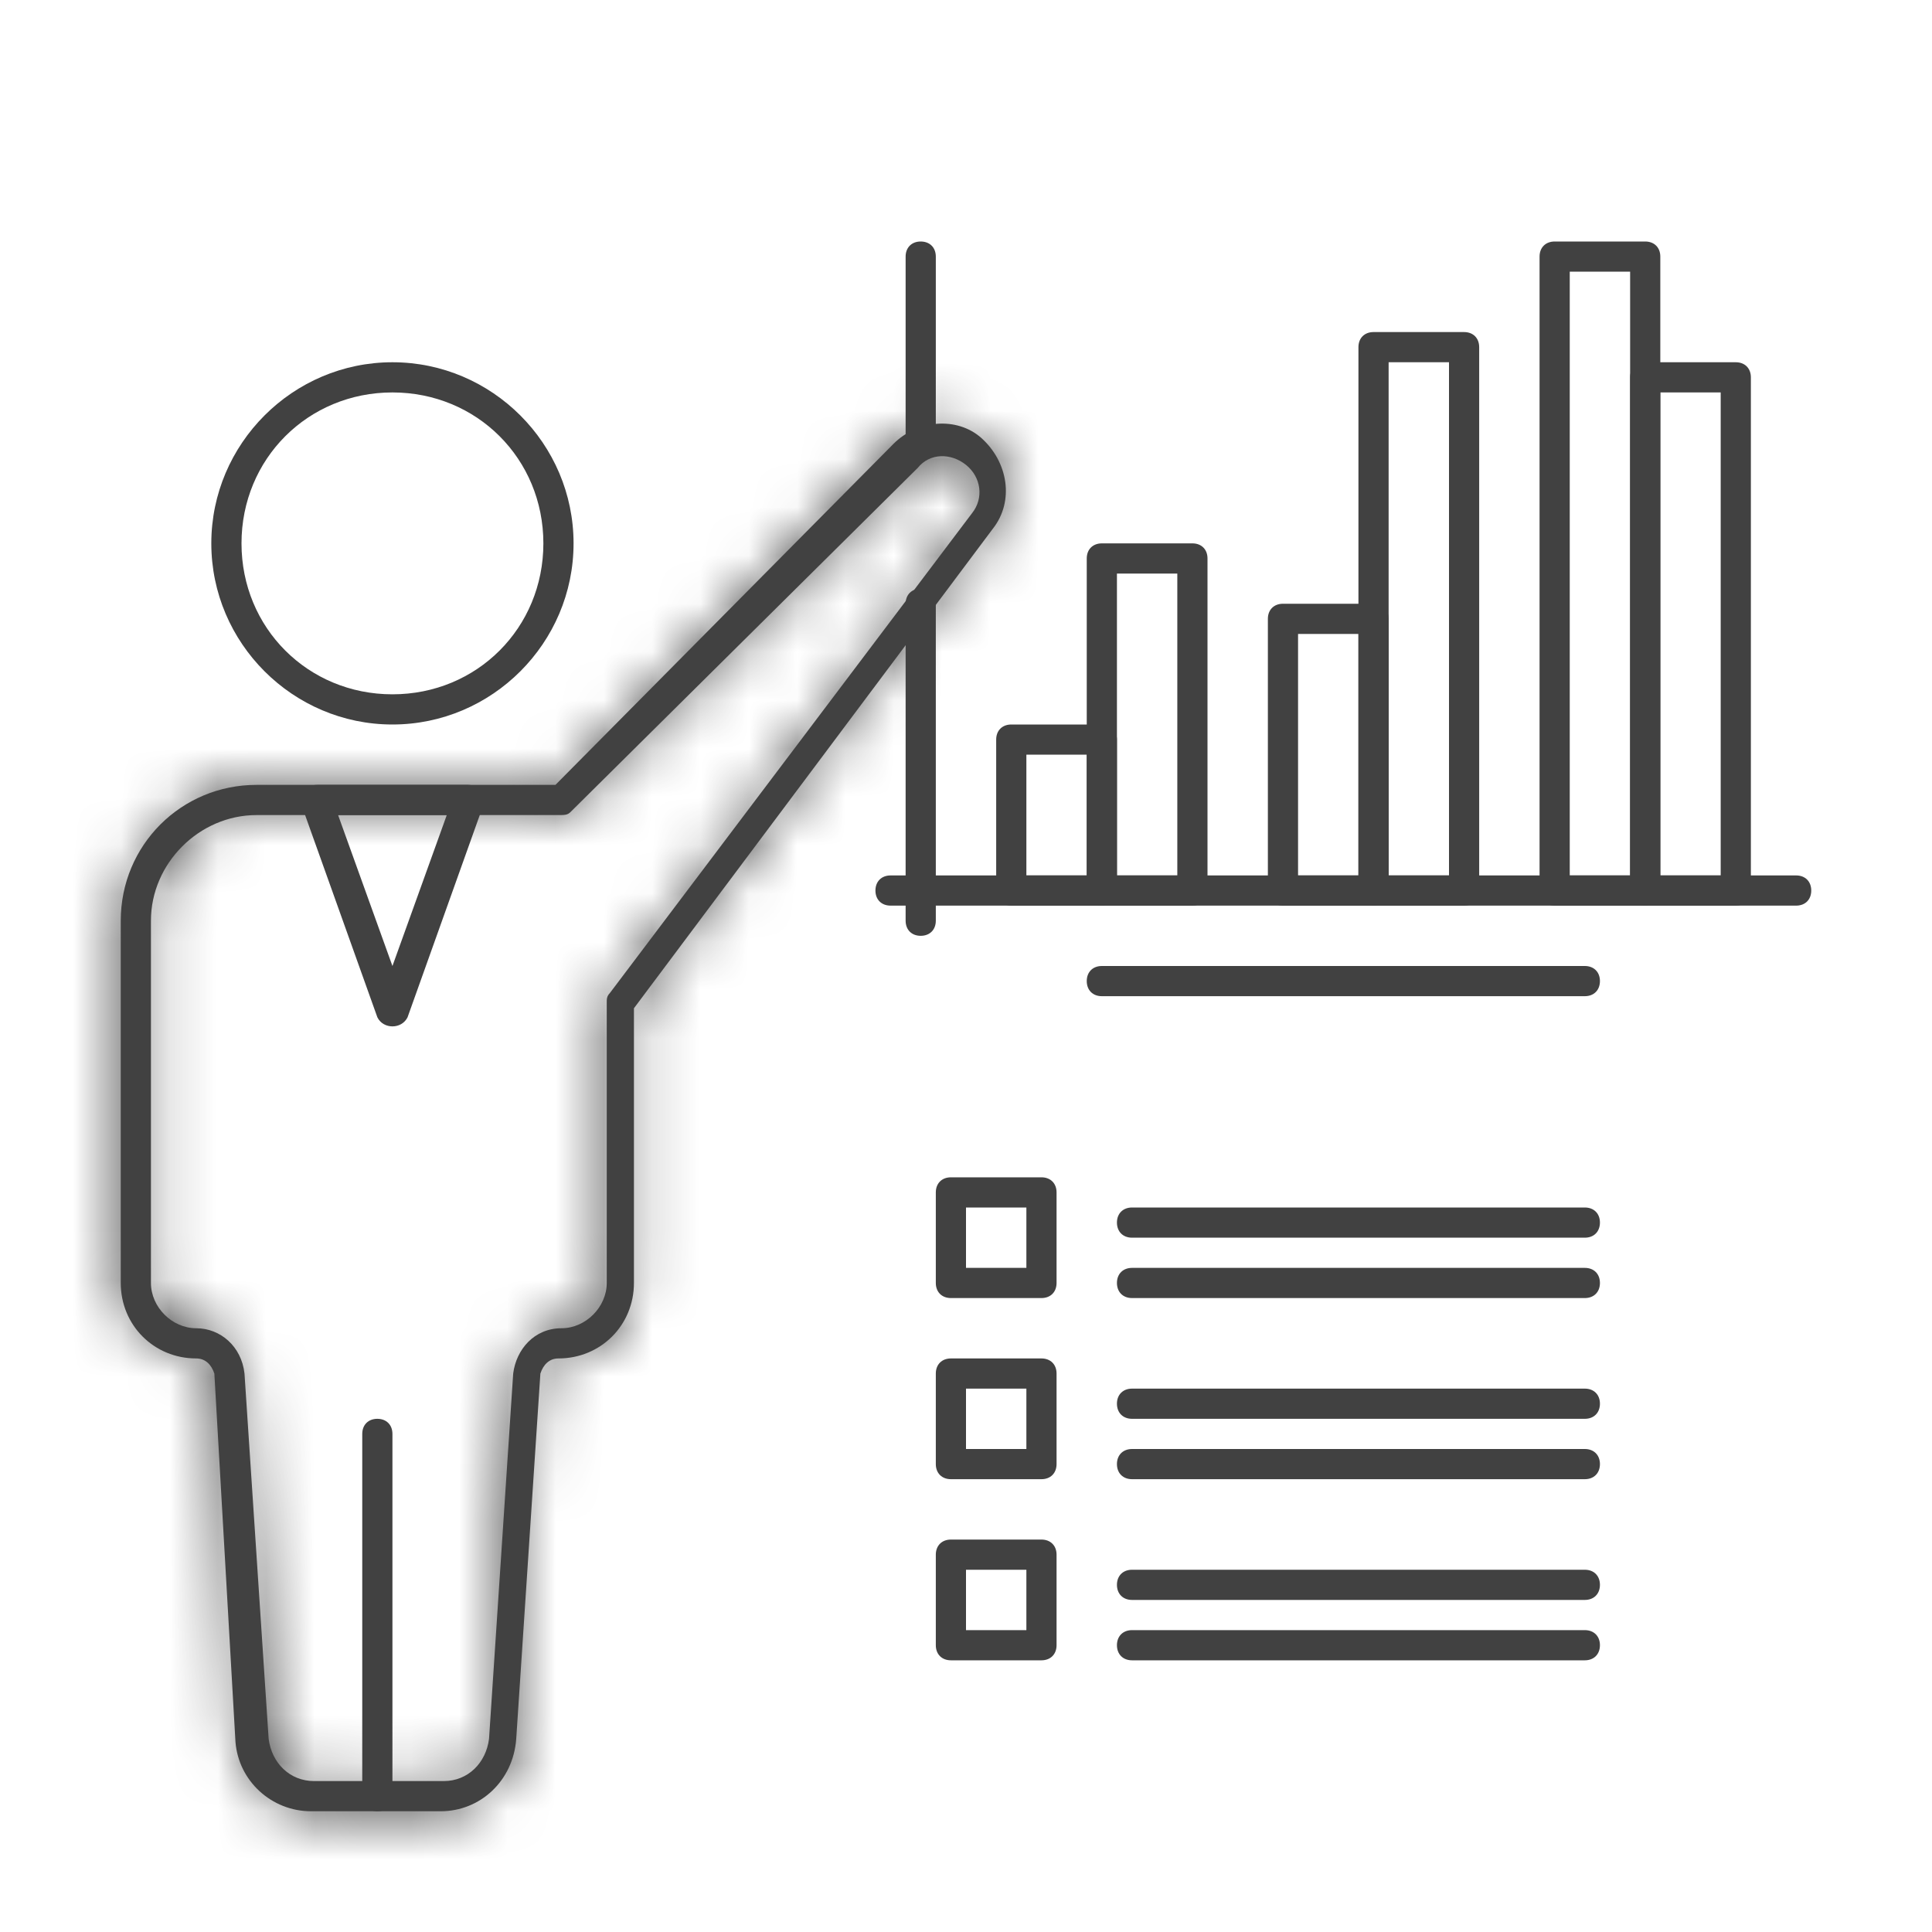 <svg width="40" height="40" viewBox="0 0 40 40" fill="none" xmlns="http://www.w3.org/2000/svg">
<path d="M22.812 18.75H20.938C20.75 18.75 20.625 18.625 20.625 18.438V15.312C20.625 15.125 20.75 15 20.938 15H22.812C23 15 23.125 15.125 23.125 15.312V18.438C23.125 18.625 23 18.75 22.812 18.75ZM21.25 18.125H22.5V15.625H21.25V18.125Z" fill="#414141"/>
<path d="M24.688 18.75H22.812C22.625 18.75 22.5 18.625 22.5 18.438V11.562C22.5 11.375 22.625 11.25 22.812 11.25H24.688C24.875 11.25 25 11.375 25 11.562V18.438C25 18.625 24.875 18.75 24.688 18.75ZM23.125 18.125H24.375V11.875H23.125V18.125ZM28.438 18.75H26.562C26.375 18.75 26.25 18.625 26.25 18.438V12.812C26.25 12.625 26.375 12.5 26.562 12.5H28.438C28.625 12.5 28.75 12.625 28.75 12.812V18.438C28.75 18.625 28.625 18.75 28.438 18.75ZM26.875 18.125H28.125V13.125H26.875V18.125Z" fill="#414141"/>
<path d="M30.312 18.75H28.438C28.25 18.75 28.125 18.625 28.125 18.438V7.188C28.125 7 28.25 6.875 28.438 6.875H30.312C30.5 6.875 30.625 7 30.625 7.188V18.438C30.625 18.625 30.5 18.75 30.312 18.75ZM28.75 18.125H30V7.5H28.75V18.125ZM34.062 18.75H32.188C32 18.75 31.875 18.625 31.875 18.438V5.312C31.875 5.125 32 5 32.188 5H34.062C34.25 5 34.375 5.125 34.375 5.312V18.438C34.375 18.625 34.25 18.75 34.062 18.75ZM32.5 18.125H33.75V5.625H32.5V18.125Z" fill="#414141"/>
<path d="M35.938 18.75H34.062C33.875 18.75 33.75 18.625 33.75 18.438V7.812C33.75 7.625 33.875 7.5 34.062 7.5H35.938C36.125 7.5 36.25 7.625 36.25 7.812V18.438C36.25 18.625 36.125 18.75 35.938 18.75ZM34.375 18.125H35.625V8.125H34.375V18.125Z" fill="#414141"/>
<path d="M37.188 18.75H18.438C18.25 18.75 18.125 18.625 18.125 18.438C18.125 18.25 18.25 18.125 18.438 18.125H37.188C37.375 18.125 37.5 18.25 37.5 18.438C37.5 18.625 37.375 18.75 37.188 18.75ZM32.812 20.625H22.812C22.625 20.625 22.5 20.5 22.5 20.312C22.5 20.125 22.625 20 22.812 20H32.812C33 20 33.125 20.125 33.125 20.312C33.125 20.5 33 20.625 32.812 20.625ZM32.812 26.875H23.438C23.25 26.875 23.125 26.75 23.125 26.562C23.125 26.375 23.25 26.25 23.438 26.25H32.812C33 26.25 33.125 26.375 33.125 26.562C33.125 26.75 33 26.875 32.812 26.875ZM32.812 25.625H23.438C23.25 25.625 23.125 25.5 23.125 25.312C23.125 25.125 23.25 25 23.438 25H32.812C33 25 33.125 25.125 33.125 25.312C33.125 25.5 33 25.625 32.812 25.625ZM32.812 30.625H23.438C23.25 30.625 23.125 30.5 23.125 30.312C23.125 30.125 23.25 30 23.438 30H32.812C33 30 33.125 30.125 33.125 30.312C33.125 30.5 33 30.625 32.812 30.625ZM32.812 29.375H23.438C23.25 29.375 23.125 29.25 23.125 29.062C23.125 28.875 23.25 28.75 23.438 28.75H32.812C33 28.75 33.125 28.875 33.125 29.062C33.125 29.25 33 29.375 32.812 29.375ZM32.812 33.125H23.438C23.25 33.125 23.125 33 23.125 32.812C23.125 32.625 23.25 32.5 23.438 32.5H32.812C33 32.5 33.125 32.625 33.125 32.812C33.125 33 33 33.125 32.812 33.125ZM32.812 34.375H23.438C23.25 34.375 23.125 34.25 23.125 34.062C23.125 33.875 23.25 33.75 23.438 33.75H32.812C33 33.75 33.125 33.875 33.125 34.062C33.125 34.25 33 34.375 32.812 34.375ZM19.062 9.5C18.875 9.5 18.75 9.375 18.75 9.188V5.312C18.75 5.125 18.875 5 19.062 5C19.25 5 19.375 5.125 19.375 5.312V9.188C19.375 9.312 19.25 9.5 19.062 9.5Z" fill="#414141"/>
<path d="M19.062 19.375C18.875 19.375 18.75 19.25 18.75 19.062V12.5C18.75 12.312 18.875 12.188 19.062 12.188C19.25 12.188 19.375 12.312 19.375 12.5V19.062C19.375 19.25 19.25 19.375 19.062 19.375ZM7.812 37.5C7.625 37.5 7.5 37.375 7.5 37.188V29.688C7.5 29.5 7.625 29.375 7.812 29.375C8 29.375 8.125 29.5 8.125 29.688V37.188C8.125 37.375 8 37.5 7.812 37.5ZM8.125 15C6.062 15 4.375 13.312 4.375 11.25C4.375 9.188 6.062 7.5 8.125 7.5C10.188 7.5 11.875 9.188 11.875 11.25C11.875 13.312 10.188 15 8.125 15ZM8.125 8.125C6.375 8.125 5 9.5 5 11.25C5 13 6.375 14.375 8.125 14.375C9.875 14.375 11.25 13 11.25 11.25C11.25 9.5 9.875 8.125 8.125 8.125ZM21.562 26.875H19.688C19.5 26.875 19.375 26.75 19.375 26.562V24.688C19.375 24.5 19.5 24.375 19.688 24.375H21.562C21.75 24.375 21.875 24.5 21.875 24.688V26.562C21.875 26.75 21.75 26.875 21.562 26.875ZM20 26.25H21.25V25H20V26.25ZM21.562 30.625H19.688C19.5 30.625 19.375 30.5 19.375 30.312V28.438C19.375 28.25 19.5 28.125 19.688 28.125H21.562C21.75 28.125 21.875 28.25 21.875 28.438V30.312C21.875 30.5 21.75 30.625 21.562 30.625ZM20 30H21.25V28.75H20V30ZM21.562 34.375H19.688C19.5 34.375 19.375 34.25 19.375 34.062V32.188C19.375 32 19.5 31.875 19.688 31.875H21.562C21.75 31.875 21.875 32 21.875 32.188V34.062C21.875 34.25 21.75 34.375 21.562 34.375ZM20 33.75H21.25V32.5H20V33.75Z" fill="#414141"/>
<mask id="path-7-inside-1_274_1035" fill="white">
<path d="M9.125 37.5H6.438C5.625 37.5 4.938 36.875 4.875 36.062L4.438 28.438C4.375 28.25 4.25 28.125 4.062 28.125C3.188 28.125 2.5 27.438 2.5 26.562V19.062C2.5 17.5 3.75 16.25 5.312 16.25H11.5L18.5 9.188C19 8.688 19.812 8.625 20.312 9.063C20.875 9.563 21 10.375 20.562 10.938L13.125 20.875V26.562C13.125 27.438 12.438 28.125 11.562 28.125C11.375 28.125 11.25 28.25 11.188 28.438L10.688 36C10.625 36.875 9.938 37.5 9.125 37.5ZM5.312 16.875C4.125 16.875 3.125 17.875 3.125 19.062V26.562C3.125 27.062 3.562 27.5 4.062 27.5C4.562 27.5 5 27.875 5.062 28.438L5.562 36C5.625 36.5 6 36.875 6.5 36.875H9.188C9.688 36.875 10.062 36.5 10.125 36L10.625 28.438C10.688 27.938 11.062 27.5 11.625 27.5C12.125 27.5 12.562 27.062 12.562 26.562V20.75C12.562 20.688 12.562 20.625 12.625 20.562L20.125 10.625C20.375 10.312 20.312 9.875 20 9.625C19.688 9.375 19.25 9.375 19 9.688L11.812 16.812C11.75 16.875 11.688 16.875 11.562 16.875H5.312Z"/>
</mask>
<path d="M9.125 37.5H6.438C5.625 37.5 4.938 36.875 4.875 36.062L4.438 28.438C4.375 28.25 4.25 28.125 4.062 28.125C3.188 28.125 2.5 27.438 2.5 26.562V19.062C2.5 17.5 3.75 16.25 5.312 16.25H11.5L18.5 9.188C19 8.688 19.812 8.625 20.312 9.063C20.875 9.563 21 10.375 20.562 10.938L13.125 20.875V26.562C13.125 27.438 12.438 28.125 11.562 28.125C11.375 28.125 11.25 28.25 11.188 28.438L10.688 36C10.625 36.875 9.938 37.5 9.125 37.5ZM5.312 16.875C4.125 16.875 3.125 17.875 3.125 19.062V26.562C3.125 27.062 3.562 27.5 4.062 27.5C4.562 27.5 5 27.875 5.062 28.438L5.562 36C5.625 36.5 6 36.875 6.5 36.875H9.188C9.688 36.875 10.062 36.5 10.125 36L10.625 28.438C10.688 27.938 11.062 27.5 11.625 27.5C12.125 27.5 12.562 27.062 12.562 26.562V20.75C12.562 20.688 12.562 20.625 12.625 20.562L20.125 10.625C20.375 10.312 20.312 9.875 20 9.625C19.688 9.375 19.25 9.375 19 9.688L11.812 16.812C11.75 16.875 11.688 16.875 11.562 16.875H5.312Z" fill="#414141"/>
<path d="M4.875 36.062L2.878 36.177L2.879 36.197L2.881 36.216L4.875 36.062ZM4.438 28.438L6.434 28.323L6.419 28.057L6.335 27.805L4.438 28.438ZM11.5 16.25V18.25H12.334L12.921 17.658L11.5 16.25ZM18.5 9.188L17.086 7.773L17.079 7.78L18.5 9.188ZM20.312 9.063L21.641 7.568L21.635 7.563L21.63 7.557L20.312 9.063ZM20.562 10.938L18.984 9.71L18.972 9.724L18.961 9.739L20.562 10.938ZM13.125 20.875L11.524 19.677L11.125 20.209V20.875H13.125ZM11.188 28.438L9.29 27.805L9.209 28.049L9.192 28.306L11.188 28.438ZM10.688 36L12.682 36.142L12.683 36.132L10.688 36ZM5.062 28.438L7.058 28.306L7.055 28.261L7.05 28.217L5.062 28.438ZM5.562 36L3.567 36.132L3.571 36.19L3.578 36.248L5.562 36ZM10.125 36L12.11 36.248L12.117 36.19L12.121 36.132L10.125 36ZM10.625 28.438L8.64 28.189L8.633 28.247L8.629 28.306L10.625 28.438ZM12.625 20.562L14.039 21.977L14.138 21.878L14.221 21.767L12.625 20.562ZM20.125 10.625L18.563 9.376L18.546 9.398L18.529 9.42L20.125 10.625ZM19 9.688L20.408 11.108L20.49 11.027L20.562 10.937L19 9.688ZM11.812 16.812L10.405 15.392L10.398 15.398L11.812 16.812ZM9.125 35.5H6.438V39.5H9.125V35.5ZM6.438 35.5C6.652 35.5 6.85 35.661 6.869 35.909L2.881 36.216C3.025 38.089 4.598 39.5 6.438 39.5V35.5ZM6.872 35.948L6.434 28.323L2.441 28.552L2.878 36.177L6.872 35.948ZM6.335 27.805C6.104 27.114 5.4 26.125 4.062 26.125V30.125C3.674 30.125 3.283 29.982 2.98 29.716C2.706 29.477 2.589 29.215 2.54 29.07L6.335 27.805ZM4.062 26.125C4.161 26.125 4.278 26.168 4.367 26.258C4.457 26.347 4.5 26.464 4.5 26.562H0.5C0.5 28.542 2.083 30.125 4.062 30.125V26.125ZM4.5 26.562V19.062H0.5V26.562H4.5ZM4.5 19.062C4.5 18.605 4.855 18.25 5.312 18.25V14.25C2.645 14.25 0.5 16.395 0.5 19.062H4.5ZM5.312 18.25H11.5V14.25H5.312V18.25ZM12.921 17.658L19.921 10.595L17.079 7.78L10.079 14.842L12.921 17.658ZM19.914 10.602C19.812 10.704 19.683 10.759 19.549 10.768C19.413 10.778 19.196 10.743 18.995 10.568L21.63 7.557C20.235 6.337 18.23 6.629 17.086 7.773L19.914 10.602ZM18.984 10.557C18.919 10.5 18.852 10.4 18.832 10.253C18.81 10.097 18.845 9.888 18.984 9.71L22.141 12.165C23.328 10.639 22.86 8.651 21.641 7.568L18.984 10.557ZM18.961 9.739L11.524 19.677L14.726 22.073L22.164 12.136L18.961 9.739ZM11.125 20.875V26.562H15.125V20.875H11.125ZM11.125 26.562C11.125 26.464 11.168 26.347 11.258 26.258C11.347 26.168 11.463 26.125 11.562 26.125V30.125C13.542 30.125 15.125 28.542 15.125 26.562H11.125ZM11.562 26.125C10.225 26.125 9.521 27.114 9.29 27.805L13.085 29.07C13.036 29.215 12.919 29.477 12.645 29.716C12.342 29.982 11.951 30.125 11.562 30.125V26.125ZM9.192 28.306L8.692 35.868L12.683 36.132L13.183 28.57L9.192 28.306ZM8.693 35.858C8.697 35.797 8.73 35.704 8.814 35.624C8.896 35.547 9.009 35.5 9.125 35.5V39.5C11.012 39.5 12.547 38.038 12.682 36.142L8.693 35.858ZM5.312 14.875C3.02 14.875 1.125 16.77 1.125 19.062H5.125C5.125 19.039 5.135 18.99 5.188 18.938C5.24 18.885 5.289 18.875 5.312 18.875V14.875ZM1.125 19.062V26.562H5.125V19.062H1.125ZM1.125 26.562C1.125 28.167 2.458 29.5 4.062 29.5V25.5C4.401 25.5 4.66 25.645 4.82 25.805C4.981 25.965 5.125 26.224 5.125 26.562H1.125ZM4.062 29.5C3.508 29.5 3.121 29.073 3.075 28.658L7.05 28.217C6.879 26.677 5.617 25.5 4.062 25.5V29.5ZM3.067 28.57L3.567 36.132L7.558 35.868L7.058 28.306L3.067 28.57ZM3.578 36.248C3.749 37.613 4.86 38.875 6.5 38.875V34.875C6.773 34.875 7.045 34.985 7.247 35.177C7.439 35.36 7.525 35.575 7.547 35.752L3.578 36.248ZM6.5 38.875H9.188V34.875H6.5V38.875ZM9.188 38.875C10.828 38.875 11.939 37.613 12.11 36.248L8.14 35.752C8.163 35.575 8.249 35.36 8.441 35.177C8.642 34.985 8.915 34.875 9.188 34.875V38.875ZM12.121 36.132L12.621 28.57L8.629 28.306L8.129 35.868L12.121 36.132ZM12.61 28.686C12.59 28.841 12.519 29.028 12.352 29.195C12.165 29.382 11.897 29.5 11.625 29.5V25.5C9.841 25.5 8.8 26.916 8.64 28.189L12.61 28.686ZM11.625 29.5C13.23 29.5 14.562 28.167 14.562 26.562H10.562C10.562 26.224 10.707 25.965 10.867 25.805C11.027 25.645 11.287 25.5 11.625 25.5V29.5ZM14.562 26.562V20.75H10.562V26.562H14.562ZM14.562 20.75C14.562 20.682 14.572 20.896 14.511 21.141C14.432 21.454 14.27 21.746 14.039 21.977L11.211 19.148C10.527 19.833 10.562 20.658 10.562 20.75H14.562ZM14.221 21.767L21.721 11.83L18.529 9.42L11.029 19.358L14.221 21.767ZM21.687 11.874C22.671 10.644 22.368 8.958 21.249 8.063L18.751 11.187C18.257 10.792 18.079 9.981 18.563 9.376L21.687 11.874ZM21.249 8.063C20.279 7.287 18.531 7.072 17.438 8.438L20.562 10.937C20.306 11.256 19.928 11.428 19.563 11.444C19.224 11.458 18.944 11.341 18.751 11.187L21.249 8.063ZM17.592 8.267L10.405 15.392L13.22 18.233L20.408 11.108L17.592 8.267ZM10.398 15.398C10.504 15.292 10.647 15.178 10.829 15.081C11.011 14.985 11.182 14.933 11.319 14.906C11.444 14.881 11.538 14.877 11.566 14.876C11.589 14.875 11.605 14.875 11.562 14.875V18.875C11.582 18.875 11.653 18.875 11.725 18.872C11.802 18.869 11.939 18.861 12.103 18.828C12.517 18.746 12.908 18.546 13.227 18.227L10.398 15.398ZM11.562 14.875H5.312V18.875H11.562V14.875Z" fill="#414141" mask="url(#path-7-inside-1_274_1035)"/>
<path d="M8.125 21.25C8 21.25 7.875 21.188 7.813 21.062L6.25 16.688C6.188 16.562 6.25 16.5 6.313 16.375C6.375 16.312 6.438 16.25 6.563 16.25H9.688C9.813 16.25 9.875 16.312 9.938 16.375C10 16.438 10 16.562 10 16.688L8.438 21.062C8.375 21.188 8.25 21.25 8.125 21.25ZM7 16.875L8.125 20L9.25 16.875H7Z" fill="#414141"/>
</svg>
